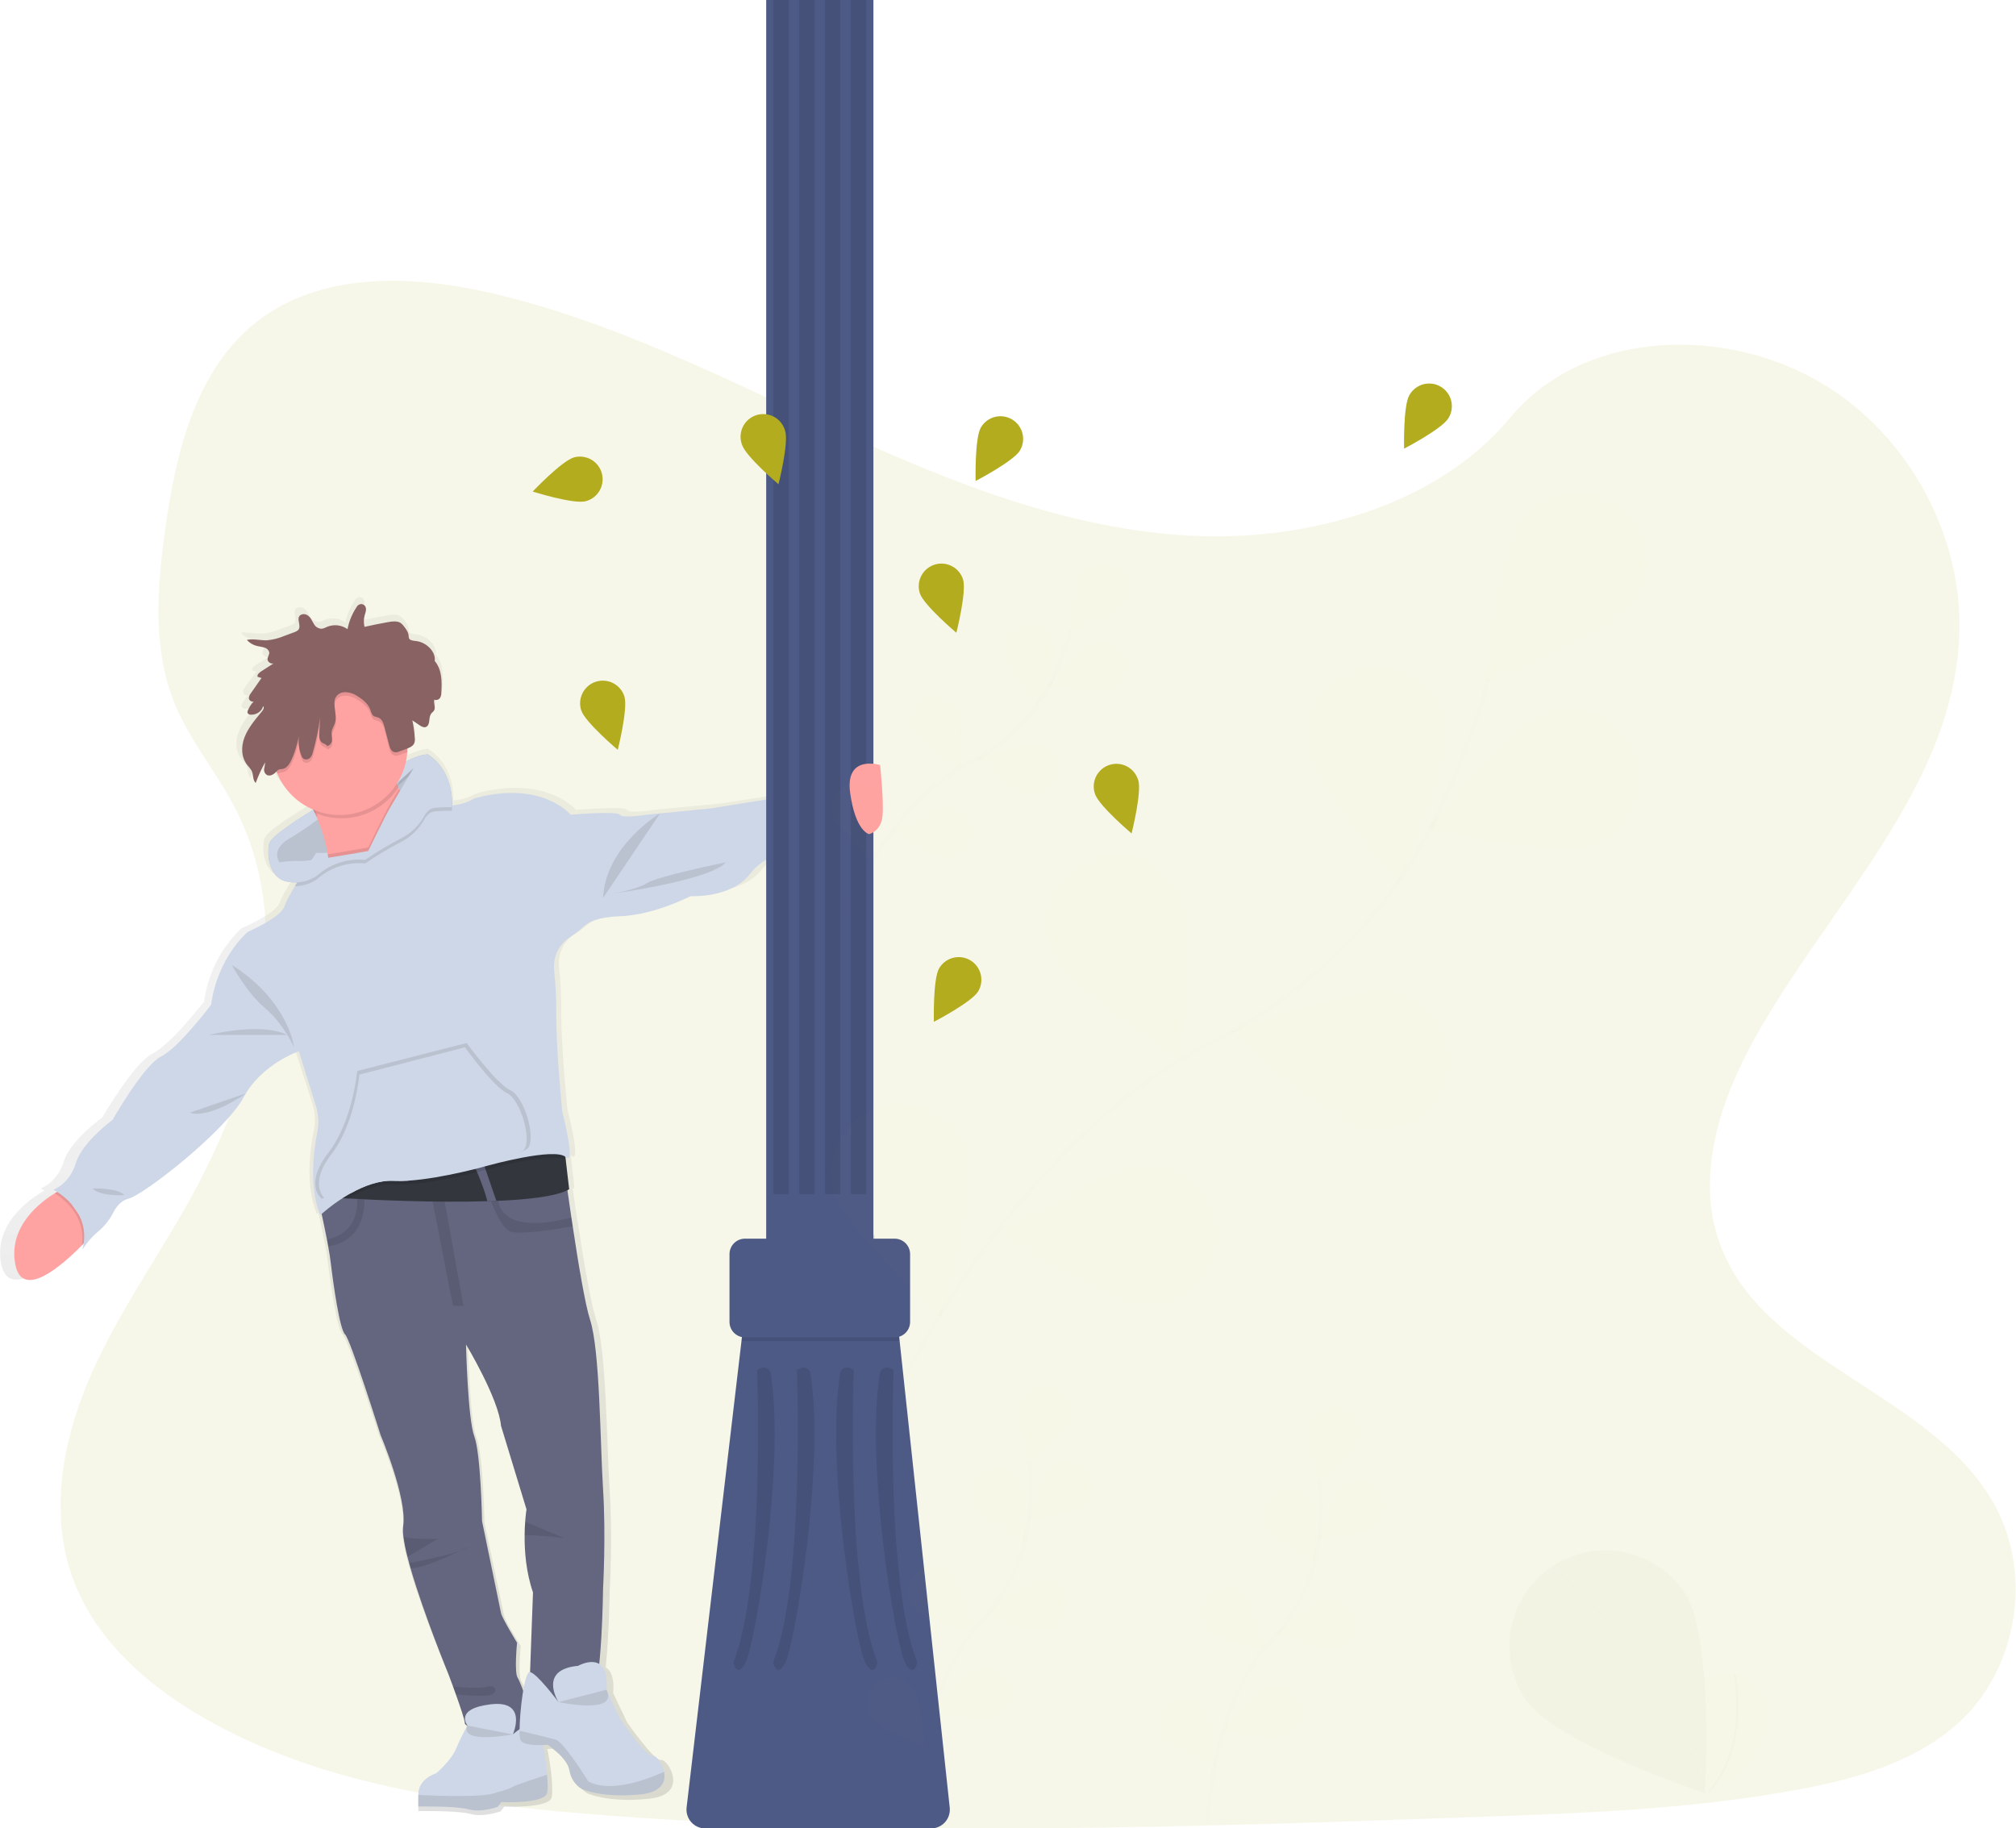 <svg width="1041" height="944" viewBox="0 0 1041 944" fill="none" xmlns="http://www.w3.org/2000/svg">
<g clip-path="url(#clip0)">
<path opacity="0.1" d="M617.83 276.77C553.11 274.11 491.47 249.4 432.61 222.36C373.75 195.32 315.41 165.36 252.27 151.03C211.64 141.82 165.18 140.52 132.41 166.28C100.91 191.08 90.73 233.88 85.26 273.6C81.14 303.48 78.72 334.93 90 362.9C97.83 382.32 111.74 398.65 121.36 417.25C154.83 481.98 131.17 561.79 94.91 625C77.91 654.64 58.16 682.93 45.03 714.49C31.9 746.05 25.83 782.21 37.32 814.4C48.7 846.31 75.83 870.28 105.22 887.14C164.91 921.38 235.22 931.14 303.83 936.73C455.65 949.01 608.29 943.73 760.52 938.37C816.85 936.37 873.44 934.37 928.86 924.09C959.64 918.37 991.41 909.29 1013.75 887.36C1042.12 859.53 1049.15 812.36 1030.14 777.5C998.26 718.96 910.14 704.42 887.83 641.59C875.57 607.01 888.16 568.49 905.99 536.42C944.22 467.62 1008.32 407.26 1011.69 328.62C1014.01 274.62 983.2 220.52 935.56 194.97C885.63 168.18 816.38 171.55 779.56 215.89C741.64 261.55 674.98 279.12 617.83 276.77Z" fill="#B3AC1E"/>
<path d="M425.89 406.54L372.61 414.89L345.31 417.49L338.03 418.19C338.03 418.19 325.03 420.25 323.76 418.19C322.49 416.13 297.44 418.19 297.44 418.19C297.44 418.19 282.22 400.05 246.06 409.63C242.409 411.792 238.296 413.054 234.06 413.31C234.055 413.237 234.055 413.163 234.06 413.09C234.19 408.92 233.67 394.54 220.98 386.67C217.371 387.043 213.869 388.116 210.67 389.83L210.38 389.99L209.52 390.49L209.41 390.61C209.784 388.964 210.038 387.293 210.17 385.61C210.17 384.98 210.17 384.35 210.24 383.72C211.696 383.316 212.969 382.427 213.85 381.2C214.212 380.472 214.367 379.66 214.3 378.85C214.3 378.56 214.3 378.26 214.3 377.97C214.295 377.907 214.295 377.843 214.3 377.78C214.3 377.78 214.3 377.78 214.3 377.84C214.09 374.878 213.656 371.936 213 369.04L216.92 371.64C217.86 372.26 219.04 372.92 220.16 372.57C220.52 372.442 220.845 372.231 221.109 371.955C221.372 371.679 221.568 371.345 221.68 370.98C222.38 369.08 221.87 366.81 223.35 365.24C223.7 364.87 224.14 364.57 224.44 364.18C224.848 363.646 225.044 362.98 224.99 362.31C224.994 361.921 224.964 361.533 224.9 361.15V361.23C224.641 360.251 224.6 359.227 224.78 358.23C225.303 358.434 225.877 358.463 226.418 358.314C226.959 358.164 227.436 357.844 227.78 357.4C228.318 356.557 228.583 355.569 228.54 354.57C228.63 352.88 228.7 351.15 228.66 349.43C228.665 349.397 228.665 349.363 228.66 349.33V349.33C228.56 345.26 227.79 341.25 224.99 338C225.72 333.34 220.65 328.26 214.99 327.62C213.6 327.47 211.89 327.39 211.27 326.34C211.06 325.841 210.968 325.3 211 324.76C210.86 322.99 209.64 321.42 208.47 319.93C207.994 319.279 207.421 318.706 206.77 318.23C204.91 317.03 202.27 317.35 199.97 317.76C195.757 318.5 191.57 319.327 187.41 320.24C186.911 318.227 186.942 316.118 187.5 314.12C187.887 313.12 188.123 312.069 188.2 311C188.219 310.663 188.182 310.325 188.09 310V310.13C188.032 309.963 187.965 309.8 187.89 309.64C187.691 309.274 187.404 308.964 187.054 308.737C186.705 308.51 186.305 308.374 185.89 308.34C185.347 308.322 184.811 308.462 184.346 308.742C183.881 309.023 183.507 309.432 183.27 309.92C180.89 313.385 179.24 317.298 178.42 321.42C176.833 320.313 174.995 319.62 173.072 319.403C171.15 319.187 169.203 319.454 167.41 320.18C166.507 320.667 165.531 321.004 164.52 321.18C163.679 321.182 162.852 320.965 162.12 320.549C161.389 320.134 160.779 319.534 160.35 318.81C159.2 317.1 158.69 315.06 156.47 313.93C155.975 313.676 155.426 313.544 154.87 313.544C154.314 313.544 153.765 313.676 153.27 313.93C153.011 314.066 152.781 314.253 152.596 314.48C152.41 314.707 152.272 314.969 152.19 315.25C152.195 315.2 152.195 315.15 152.19 315.1C152.175 315.246 152.175 315.394 152.19 315.54C152.19 315.6 152.19 315.66 152.19 315.72C152.19 315.78 152.19 315.87 152.19 315.94C152.11 317.87 153.46 320.37 151.93 321.89C151.316 322.403 150.6 322.781 149.83 323L144.39 324.95C141.485 326.156 138.413 326.912 135.28 327.19C132.43 327.29 129.55 326.66 126.74 326.73C126.608 326.663 126.481 326.586 126.36 326.5C125.733 326.533 125.108 326.607 124.49 326.72C124.551 326.798 124.618 326.872 124.69 326.94H124.49C125.923 328.532 127.812 329.643 129.9 330.12C131.19 330.44 132.55 330.54 133.8 330.94C135.05 331.34 136.24 332.14 136.46 333.24C136.483 334.161 136.262 335.072 135.82 335.88L135.77 335.8C135.639 336.155 135.575 336.531 135.58 336.91C135.556 337.089 135.556 337.271 135.58 337.45C135.799 338.079 136.239 338.608 136.819 338.937C137.398 339.266 138.077 339.374 138.73 339.24L132.3 343.29C131.821 343.577 131.372 343.912 130.96 344.29L130.78 344.24C130.597 344.419 130.453 344.634 130.357 344.872C130.26 345.109 130.214 345.364 130.22 345.62C130.199 345.816 130.223 346.014 130.29 346.2L132.36 346.79L126.71 354.61C126.366 355.064 126.064 355.55 125.81 356.06L125.75 355.96C125.622 356.278 125.554 356.617 125.55 356.96C125.53 357.129 125.53 357.301 125.55 357.47C125.598 357.751 125.706 358.019 125.866 358.255C126.026 358.491 126.235 358.69 126.479 358.838C126.722 358.987 126.994 359.082 127.278 359.117C127.561 359.152 127.848 359.125 128.12 359.04C126.882 360.282 125.885 361.744 125.18 363.35L125.09 363.29L125 363.5C124.859 363.814 124.787 364.155 124.79 364.5C124.748 364.763 124.801 365.033 124.94 365.26C125.194 365.527 125.508 365.729 125.856 365.849C126.204 365.969 126.576 366.003 126.94 365.95C129.94 365.95 132.73 363.9 133.2 361.45C134.12 362.45 133.13 363.64 132.26 364.67C128.72 368.81 125.12 373.02 123.26 377.85C122.606 379.507 122.208 381.254 122.08 383.03C122.08 383.03 122.08 382.95 122.08 382.91C122.08 383.04 122.08 383.17 122.08 383.3C121.829 386.616 122.876 389.901 125 392.46C125.786 393.257 126.49 394.131 127.1 395.07C128.22 397.15 127.58 399.82 129.32 401.58C130.724 397.838 132.423 394.213 134.4 390.74C134.369 391.68 134.228 392.613 133.98 393.52V393.44C133.98 393.68 133.9 393.91 133.88 394.14C133.87 394.31 133.87 394.48 133.88 394.65C133.834 395.253 133.98 395.855 134.298 396.369C134.616 396.883 135.09 397.283 135.65 397.51C137.42 398.14 139.25 396.86 140.45 395.58C140.62 396.02 140.79 396.45 140.98 396.88C144.702 405.16 151.429 411.718 159.8 415.23L159.96 415.56C153.21 419.56 137.52 429.29 136.5 433.02C135.19 437.78 135.66 450.3 145.06 452.84C147.094 453.395 149.205 453.617 151.31 453.5C150.91 454.13 150.52 454.77 150.14 455.39C147.54 459.61 145.36 463.52 144.7 465.62C142.8 471.75 125.04 479.17 125.04 479.17C125.04 479.17 108.86 492.17 105.38 517.17C105.38 517.17 88.25 539.43 78.74 544.07C69.23 548.71 52.74 577.15 52.74 577.15C52.74 577.15 36.41 588.61 32.94 599.78C29.47 610.95 20.94 613.7 20.94 613.7C20.94 613.7 21.72 614.08 22.94 614.84C22.55 615.05 22.14 615.29 21.68 615.57C13.92 620.19 -3.21 632.84 0.58 652.57C4.26 671.57 25.74 653.08 36.18 642.74L37.12 641.8C36.96 642.865 36.74 643.92 36.46 644.96C38.718 641.435 41.52 638.29 44.76 635.64C48.247 632.823 51.111 629.312 53.17 625.33C54.75 622.33 57.28 619.33 61.17 618.33C69.73 616.17 113.17 582.78 122.7 565.46C132.23 548.14 152.19 541.46 152.19 541.46L161.35 570.11C162.747 574.491 162.992 579.157 162.06 583.66C160.06 593.42 157.55 612.28 163.61 626.95C163.61 626.95 163.89 626.69 164.4 626.26C165.23 629.98 166.29 634.87 167.25 639.68C167.48 640.86 167.7 642.04 167.91 643.2C168.52 646.47 169.03 649.54 169.32 651.99C170.59 662.51 174.08 686.63 176.93 689.1C179.78 691.57 195.93 741.66 195.93 741.66C195.93 741.66 210.2 774.44 207.99 788.97C207.789 790.75 207.819 792.548 208.08 794.32C208.572 797.934 209.3 801.511 210.26 805.03C210.54 806.09 210.82 807.17 211.14 808.27C211.4 809.22 211.68 810.19 211.96 811.16C218.87 834.61 232.09 865.96 232.09 865.96C232.09 865.96 233.19 868.81 234.62 872.62C235.09 873.9 235.62 875.29 236.13 876.72C238.48 883.12 240.96 890.3 240.96 891.93C240.96 892.3 241.46 892.71 242.33 893.13C240.065 896.895 238.061 900.811 236.33 904.85C233.55 911.41 225.55 917.91 225.55 917.91C225.55 917.91 216.03 920.61 216.03 928.91V935.25C216.03 935.25 236.25 934.86 242.91 936.72C249.57 938.58 258.45 935.4 258.45 935.4L260.35 932.94C260.35 932.94 283.42 933.94 284.85 928.21C285.27 926.53 285.25 922.95 284.91 918.68C284.474 913.473 283.706 908.299 282.61 903.19C284.13 903.13 285.17 903.03 285.17 903.03C285.17 903.03 295.72 909.83 296.82 916.56C297.157 918.538 297.92 920.419 299.057 922.074C300.193 923.728 301.675 925.115 303.4 926.14C303.4 926.14 314.35 931.14 335.35 928.85C346.35 927.68 348.42 922.08 347.41 917.1C346.49 912.54 342.97 908.5 341.3 908.83C337.82 909.53 323.78 889.35 323.78 889.35L316.65 874.35C317.29 866.35 315.41 862.56 312.77 860.95C314.58 844.08 314.82 821.47 314.82 821.47C314.82 821.47 316.41 794.26 314.82 769.83C313.23 745.4 313.23 697.48 307.82 681.4C305.32 673.92 301.7 652.97 298.56 632.71C298.32 631.19 298.08 629.71 297.86 628.18C297.1 623.25 296.39 618.43 295.73 613.91C296.04 613.76 296.36 613.61 296.64 613.45L294.94 598.61L294.7 596.56C294.76 596.62 294.84 596.66 294.9 596.71C300.61 601.96 293 572.9 293 572.9C293 572.9 289.57 539.48 289.8 520.26C289.822 513.422 289.458 506.587 288.71 499.79C288.13 494.07 289.48 486.64 298.12 481.41C300.39 479.977 302.519 478.333 304.48 476.5C306.89 474.31 312.15 471.5 323.48 471.17C342.48 470.56 361.48 460.66 361.48 460.66C361.48 460.66 383.37 461.9 393.48 448.91C403.59 435.92 429 432.84 429 432.84L425.89 406.54ZM34.09 625.93L31.28 621.99C32.324 623.223 33.264 624.541 34.09 625.93V625.93ZM273.26 786.78C273.1 788.78 272.98 791.13 272.96 793.78C272.88 802.06 273.7 813.1 277.43 823.65L275.84 865.2H275.71C274.37 865.06 273.12 869.3 272.15 874.89C271.357 872.583 270.373 870.345 269.21 868.2C267.31 865.42 268.9 849.97 268.9 849.97C268.9 849.97 260.96 837.29 260.34 834.5C259.72 831.71 250.18 786.57 250.18 786.57C250.18 786.57 249.55 751.33 246.06 742.37C242.57 733.41 241.62 694.44 241.62 694.44C241.62 694.44 259.06 722.57 260.34 736.8L273.97 780.4C273.97 780.4 273.55 782.78 273.26 786.78Z" fill="url(#paint0_linear)"/>
<path d="M311.41 820.18C311.41 820.18 310.89 869.65 305.68 876.38C300.47 883.11 273.22 876.69 273.22 876.69L275.22 822.32C271.61 811.88 270.81 800.94 270.9 792.74C270.9 790.12 271.03 787.74 271.18 785.81C271.47 781.81 271.87 779.45 271.87 779.45L258.7 736.27C257.47 722.17 240.63 694.27 240.63 694.27C240.63 694.27 241.55 732.86 244.92 741.74C248.29 750.62 248.92 785.53 248.92 785.53C248.92 785.53 258.11 830.25 258.72 833.01C259.33 835.77 266.99 848.32 266.99 848.32C266.99 848.32 265.46 863.63 267.3 866.39C269.14 869.15 276.79 890.59 274.95 894.57C273.11 898.55 240.04 893.03 240.04 889.97C240.04 888.36 237.64 881.24 235.37 874.9L233.91 870.84C232.53 867.07 231.46 864.25 231.46 864.25C231.46 864.25 218.7 833.19 212.03 809.96C211.75 808.96 211.49 808.04 211.23 807.11C210.93 806.01 210.65 804.94 210.39 803.89C209.465 800.404 208.76 796.864 208.28 793.29C208.029 791.534 207.999 789.753 208.19 787.99C210.33 773.59 196.55 741.13 196.55 741.13C196.55 741.13 180.93 691.51 178.17 689.06C175.41 686.61 172.04 662.73 170.82 652.31C170.54 649.87 170.05 646.83 169.46 643.6C169.26 642.45 169.04 641.28 168.82 640.1C166.95 630.45 164.65 620.46 164.65 620.46L199 597.79L289.35 587.99C289.35 587.99 291.87 607.35 295.04 628.69C295.26 630.17 295.49 631.69 295.72 633.18C298.72 653.24 302.25 674 304.66 681.4C309.86 697.33 309.86 744.8 311.4 768.99C312.94 793.18 311.41 820.18 311.41 820.18Z" fill="#63667E"/>
<path opacity="0.1" d="M222.54 616.28L233.91 674.33H239.31L228.51 614.26L222.54 616.28Z" fill="black"/>
<path opacity="0.1" d="M169.5 643.61C169.3 642.46 169.08 641.29 168.86 640.11C174.15 639.03 186.12 634.62 184.26 616.94H187.93C187.93 616.94 191.41 640.23 169.5 643.61Z" fill="black"/>
<path opacity="0.1" d="M295.76 633.22C288.9 634.48 267.46 638.17 262.97 635.73C257.62 632.82 252.33 617.05 252.33 617.05L257.23 616.28C257.23 616.28 252.91 639.41 295.08 628.73C295.3 630.21 295.53 631.71 295.76 633.22Z" fill="black"/>
<path d="M293.91 614.14C287.73 617.73 273.22 619.46 256.33 620.14C254.79 620.2 253.24 620.26 251.66 620.3C224.28 621.16 192.31 619.61 179.57 618.88C175.98 618.68 173.92 618.54 173.92 618.54L185.1 610.81L203.48 604.07L242.14 596.49L291.68 595.11L292.18 599.36L293.91 614.14Z" fill="#33363D"/>
<path d="M256.33 620.18C254.79 620.24 253.24 620.3 251.66 620.34C249.72 612.12 243.6 598.98 243.6 598.98L248.8 598.29L256.33 620.18Z" fill="#63667E"/>
<path d="M47.74 637.23C47.74 637.23 45.58 639.73 42.26 643.11C32.18 653.36 11.43 671.67 7.89 652.85C4.22 633.34 20.77 620.85 28.26 616.23C30.38 614.92 31.77 614.23 31.77 614.23L47.74 637.23Z" fill="#FFA2A2"/>
<path d="M233.34 416.83C233.34 416.83 221.63 409.48 219.45 410.17C217.27 410.86 219.45 420.72 219.45 420.72C216.626 426.108 212.161 430.458 206.7 433.14C200.441 436.413 194.38 440.052 188.55 444.04C184.037 443.6 179.481 444.108 175.176 445.532C170.871 446.956 166.911 449.265 163.55 452.31C161.201 453.89 158.542 454.953 155.752 455.428C152.961 455.904 150.1 455.782 147.36 455.07C138.28 452.55 137.83 440.15 139.09 435.44C140.09 431.74 155.23 422.14 161.75 418.14C163.55 417.04 164.69 416.37 164.69 416.37C164.69 416.37 194.11 415.37 200.75 402.82C202.793 398.941 205.839 395.681 209.57 393.38V393.38L209.74 393.29L210.58 392.79L210.85 392.64C213.941 390.937 217.341 389.869 220.85 389.5C235.22 398.68 233.34 416.83 233.34 416.83Z" fill="#CED7E7"/>
<path opacity="0.1" d="M233.34 416.83C233.34 416.83 221.63 409.48 219.45 410.17C217.27 410.86 219.45 420.72 219.45 420.72C216.626 426.108 212.161 430.458 206.7 433.14C200.441 436.413 194.38 440.052 188.55 444.04C184.037 443.6 179.481 444.108 175.176 445.532C170.871 446.956 166.911 449.265 163.55 452.31C161.201 453.89 158.542 454.953 155.752 455.428C152.961 455.904 150.1 455.782 147.36 455.07C138.28 452.55 137.83 440.15 139.09 435.44C140.09 431.74 155.23 422.14 161.75 418.14C163.55 417.04 164.69 416.37 164.69 416.37C164.69 416.37 194.11 415.37 200.75 402.82C202.793 398.941 205.839 395.681 209.57 393.38V393.38L209.74 393.29L210.58 392.79L210.85 392.64C213.941 390.937 217.341 389.869 220.85 389.5C235.22 398.68 233.34 416.83 233.34 416.83Z" fill="black"/>
<path opacity="0.1" d="M292.18 599.4C286.67 594.19 252.37 603.68 252.37 603.68C252.37 603.68 228.75 610.46 210.73 611.56C208.277 611.723 205.816 611.753 203.36 611.65C195.79 611.26 187.9 614.32 181.28 617.99L179.61 618.99C176.02 618.79 173.96 618.65 173.96 618.65L185.14 610.92L203.52 604.18L242.18 596.6L291.72 595.22L292.18 599.4Z" fill="black"/>
<path opacity="0.1" d="M42.26 643.11C44.55 627.85 32.71 618.98 28.26 616.23C30.38 614.92 31.77 614.23 31.77 614.23L47.77 637.23C47.77 637.23 45.58 639.73 42.26 643.11Z" fill="black"/>
<path d="M421.7 435.21C421.7 435.21 397.19 438.21 387.4 451.13C377.61 464.05 356.46 462.77 356.46 462.77C356.46 462.77 338.08 472.57 319.71 473.18C308.8 473.54 303.71 476.28 301.39 478.45C299.503 480.265 297.447 481.896 295.25 483.32C286.91 488.5 285.6 495.85 286.17 501.52C286.885 508.256 287.235 515.026 287.22 521.8C287 540.8 290.31 573.94 290.31 573.94C290.31 573.94 297.66 602.73 292.14 597.53C286.62 592.33 252.33 601.81 252.33 601.81C252.33 601.81 228.71 608.59 210.69 609.7C208.237 609.86 205.776 609.887 203.32 609.78C195.75 609.39 187.86 612.45 181.24 616.13C175.544 619.343 170.215 623.169 165.35 627.54C159.49 613.01 161.93 594.32 163.85 584.66C164.747 580.2 164.513 575.586 163.17 571.24L154.32 542.86C154.32 542.86 135.03 549.44 125.84 566.59C116.65 583.74 74.69 616.82 66.41 618.97C62.62 619.97 60.18 622.92 58.65 625.86C56.683 629.791 53.921 633.271 50.54 636.08C47.406 638.718 44.706 641.833 42.54 645.31C48.06 624.48 27.54 614.37 27.54 614.37C27.54 614.37 35.8 611.61 39.17 600.61C42.54 589.61 58.17 578.26 58.17 578.26C58.17 578.26 74.1 550.08 83.29 545.48C92.48 540.88 109.02 518.84 109.02 518.84C112.38 494.03 128.02 481.17 128.02 481.17C128.02 481.17 145.18 473.82 147.02 467.75C147.66 465.67 149.76 461.8 152.27 457.62C154.61 453.68 157.27 449.49 159.42 446.22C161.57 442.95 163.26 440.43 163.26 440.43L190.76 440.17L195.76 440.12L210.41 412.54C210.41 412.54 215.62 407.34 224.65 413.46C227.246 415.194 230.333 416.042 233.45 415.88C237.543 415.615 241.512 414.367 245.02 412.24C279.94 402.74 294.64 420.72 294.64 420.72C294.64 420.72 318.83 418.67 320.05 420.72C321.27 422.77 333.83 420.72 333.83 420.72L367.22 417.44L418.68 409.18L421.7 435.21Z" fill="#CED7E7"/>
<path d="M220.78 426.02L205.16 451.74C205.16 451.74 162.59 482.68 168.72 458.48C169.713 454.41 170.067 450.209 169.77 446.03C169.68 444.4 169.49 442.77 169.25 441.16C168.14 434.487 166.177 427.983 163.41 421.81C163.1 421.07 162.78 420.36 162.41 419.66C161.93 418.66 161.46 417.66 160.99 416.72C159.018 412.728 156.776 408.876 154.28 405.19C154.28 405.19 200.53 367.52 202.06 391.1C202.395 396.427 203.611 401.661 205.66 406.59L206.02 407.42C208.594 413.233 212.295 418.477 216.91 422.85C218.117 424.004 219.41 425.064 220.78 426.02V426.02Z" fill="#FFA2A2"/>
<path d="M158.92 449.91L166.12 471.34L195.41 476.09L212.21 457.61C212.21 457.61 221.86 443.83 222.47 443.52C223.08 443.21 224.61 430.05 224.61 430.05L226.41 422.61L215.08 418.8L199.15 436.1L192.64 440.1L185.41 441.86L161.41 448.86L158.92 449.91Z" fill="#CED7E7"/>
<path opacity="0.1" d="M233.34 418.67C233.34 418.67 225.34 418.59 223.21 419.28C221.08 419.97 219.45 422.55 219.45 422.55C216.628 427.942 212.163 432.296 206.7 434.98C200.441 438.253 194.38 441.892 188.55 445.88C184.037 445.437 179.481 445.944 175.175 447.369C170.869 448.793 166.909 451.103 163.55 454.15C160.199 456.399 156.256 457.603 152.22 457.61C154.56 453.67 157.22 449.48 159.37 446.21C169.25 445.13 190.16 441.3 190.16 441.3L190.71 440.16C192.65 436.16 199.22 422.65 201.64 418.57C204.46 413.81 213.3 398.94 213.58 398.47L204.9 406.41L209.54 395.23L209.71 395.14L210.55 394.64L210.82 394.49C213.911 392.787 217.311 391.719 220.82 391.35C231.77 398.35 233.33 410.45 233.45 415.9C233.466 416.825 233.429 417.749 233.34 418.67Z" fill="black"/>
<path opacity="0.1" d="M161.72 416.31L163.99 421.31C163.99 421.31 163.8 421.47 163.4 421.77C163.09 421.03 162.77 420.32 162.4 419.62C161.92 418.62 161.45 417.62 160.98 416.68C161.22 416.54 161.44 416.39 161.66 416.27L161.72 416.31Z" fill="black"/>
<path opacity="0.1" d="M216.95 422.85C214.195 426.385 210.695 429.27 206.7 431.3C200.439 434.574 194.378 438.217 188.55 442.21C182.048 441.567 175.504 442.898 169.77 446.03C169.68 444.4 169.49 442.77 169.25 441.16C179.09 439.64 190.16 437.61 190.16 437.61C190.16 437.61 198.78 419.7 201.64 414.88C202.64 413.26 204.28 410.43 206.06 407.42C208.634 413.233 212.335 418.477 216.95 422.85Z" fill="black"/>
<path d="M233.34 416.83C233.34 416.83 225.34 416.75 223.2 417.44C221.06 418.13 219.45 420.72 219.45 420.72C216.626 426.108 212.161 430.458 206.7 433.14C200.441 436.413 194.38 440.052 188.55 444.04C184.037 443.6 179.481 444.108 175.176 445.532C170.871 446.956 166.911 449.265 163.55 452.31C161.201 453.89 158.542 454.953 155.752 455.428C152.961 455.904 150.1 455.782 147.36 455.07C138.28 452.55 137.83 440.15 139.09 435.44C140.09 431.74 155.23 422.14 161.75 418.14L164.02 423.19C159.291 426.815 154.338 430.138 149.19 433.14C139.42 438.99 144.36 445.31 144.36 445.31C147.875 444.701 151.445 444.466 155.01 444.61C160.07 444.95 190.16 439.44 190.16 439.44C190.16 439.44 198.78 421.52 201.64 416.71C204.5 411.9 213.3 397.08 213.58 396.61L204.9 404.61L209.54 393.43L209.71 393.34L210.55 392.84L210.82 392.69C213.911 390.987 217.311 389.919 220.82 389.55C235.22 398.68 233.34 416.83 233.34 416.83Z" fill="#CED7E7"/>
<path opacity="0.1" d="M205.7 406.61C201.201 413.562 194.379 418.691 186.45 421.081C178.522 423.471 170.002 422.968 162.41 419.66C160.099 414.623 157.38 409.783 154.28 405.19C154.28 405.19 200.53 367.52 202.06 391.1C202.405 396.436 203.636 401.677 205.7 406.61Z" fill="black"/>
<path d="M210.41 385.8C210.41 386.673 210.38 387.533 210.32 388.38C209.663 397.527 205.441 406.051 198.564 412.118C191.687 418.184 182.703 421.31 173.545 420.821C164.387 420.332 155.787 416.269 149.595 409.504C143.402 402.74 140.112 393.816 140.431 384.65C140.751 375.485 144.655 366.812 151.304 360.495C157.953 354.179 166.815 350.725 175.985 350.875C185.155 351.026 193.899 354.77 200.337 361.301C206.774 367.832 210.392 376.629 210.41 385.8V385.8Z" fill="#FFA2A2"/>
<path opacity="0.1" d="M119.72 498.3C119.72 498.3 127.41 512.69 136.87 520.61C146.33 528.53 151.87 540.83 151.87 540.83C151.87 540.83 149.12 516.98 119.72 498.3Z" fill="black"/>
<path opacity="0.1" d="M107.77 534.44C107.77 534.44 134.77 527.7 148.36 534.44H107.77Z" fill="black"/>
<path opacity="0.1" d="M97.97 574.61L127.02 564.61C127.02 564.61 108.41 577.93 97.97 574.61Z" fill="black"/>
<path opacity="0.1" d="M47.74 613.76C47.74 613.76 60.3 613.15 64.28 617.13C64.28 617.13 52.03 618.05 47.74 613.76Z" fill="black"/>
<path opacity="0.1" d="M340.82 420.02C340.82 420.02 312.66 436.74 311.41 463.69L340.82 420.02Z" fill="black"/>
<path opacity="0.1" d="M374.84 445.31C374.84 445.31 339.92 452.36 334.1 456.03C328.28 459.7 315.73 461.54 315.73 461.54C315.73 461.54 366.26 454.81 374.84 445.31Z" fill="black"/>
<path opacity="0.1" d="M272.41 593.12C269.87 595.76 238.52 603.2 210.5 609.42C207.957 609.588 205.406 609.618 202.86 609.51C195.01 609.11 186.86 612.26 179.96 616.04C171.5 617.84 166.03 618.97 166.03 618.97C166.03 618.97 156.82 611.71 169.52 595.32C182.22 578.93 184.45 553.07 184.45 553.07L240.99 538.61C240.99 538.61 256.24 559.61 263.54 562.98C270.84 566.35 277.11 588.26 272.41 593.12Z" fill="black"/>
<path d="M270.41 593.85C267.95 596.43 237.72 603.65 210.7 609.7C208.247 609.86 205.787 609.887 203.33 609.78C195.76 609.39 187.87 612.45 181.25 616.13C173.09 617.87 167.81 618.97 167.81 618.97C167.81 618.97 158.93 611.92 171.18 595.97C183.43 580.02 185.57 554.92 185.57 554.92L240.09 540.84C240.09 540.84 254.79 561.24 261.83 564.52C268.87 567.8 274.91 589.14 270.41 593.85Z" fill="#CED7E7"/>
<path opacity="0.1" d="M226.15 794.61L210.41 803.93C209.485 800.444 208.78 796.904 208.3 793.33C210.59 795.24 226.15 794.61 226.15 794.61Z" fill="black"/>
<path opacity="0.1" d="M211.27 807.15C216.83 806.09 230.03 803.45 237.27 800.97C230.71 804.17 218.84 809.52 212.1 809.97C211.79 809.04 211.53 808.08 211.27 807.15Z" fill="black"/>
<path opacity="0.1" d="M241.91 798.61C241.33 799.32 239.63 800.12 237.28 800.93C240.09 799.61 241.91 798.61 241.91 798.61Z" fill="black"/>
<path opacity="0.1" d="M251.41 875.61C246.95 875.98 239.7 875.38 235.41 874.94L233.95 870.88C238.54 871.37 247.65 872.14 251.41 871.02C256.54 869.5 258.08 875.08 251.41 875.61Z" fill="black"/>
<path opacity="0.1" d="M291.26 794.22C290.52 794.12 278.62 792.78 270.96 792.74C270.96 790.12 271.09 787.74 271.24 785.81C276.52 788.04 290.47 793.95 291.26 794.22Z" fill="black"/>
<path d="M282.5 925.92C281.12 931.61 258.84 930.61 258.84 930.61L257 933.05C257 933.05 248.43 936.19 242 934.35C235.57 932.51 216 932.9 216 932.9V926.61C216 918.42 225.19 915.74 225.19 915.74C225.19 915.74 232.92 909.31 235.6 902.8C237.271 898.77 239.212 894.858 241.41 891.09C241.41 891.09 234.22 882.36 253.51 880.09C272.51 877.89 265.06 895.14 264.85 895.62C265.16 895.34 272.29 888.93 276.25 890.95C279.11 892.42 281.7 906.34 282.51 916.42C282.88 920.7 282.9 924.25 282.5 925.92Z" fill="#CED7E7"/>
<path opacity="0.1" d="M282.5 925.92C281.12 931.61 258.84 930.61 258.84 930.61L257 933.05C257 933.05 248.43 936.19 242 934.35C235.57 932.51 216 932.9 216 932.9V926.9C227.78 927.48 251.36 928.26 256.66 925.53C256.66 925.53 263.01 923.92 264.47 922.85C265.7 921.94 278.64 917.71 282.47 916.46C282.88 920.7 282.9 924.25 282.5 925.92Z" fill="black"/>
<path d="M331.27 926.55C310.98 928.77 300.41 923.86 300.41 923.86C298.73 922.83 297.292 921.448 296.196 919.81C295.1 918.172 294.371 916.316 294.06 914.37C292.99 907.71 282.8 900.98 282.8 900.98C282.8 900.98 270.25 902.2 268.71 898.52C268.34 896.959 268.199 895.352 268.29 893.75C268.29 883.88 270.76 863.15 273.61 863.45C276.97 863.82 287.36 877.58 288.4 878.96C287.49 877.48 278.45 862.07 298.5 860.24C298.5 860.24 314.88 850.98 313.2 872.57L320.09 887.42C320.09 887.42 333.65 907.42 337.01 906.72C338.62 906.39 342.01 910.39 342.91 914.91C343.88 919.84 341.87 925.39 331.27 926.55Z" fill="#CED7E7"/>
<path opacity="0.1" d="M210.41 385.8C210.41 386.673 210.38 387.533 210.32 388.38L209.47 388.7L206.18 389.9C205.626 390.138 205.033 390.273 204.43 390.3C203.96 390.28 203.5 390.154 203.086 389.931C202.672 389.707 202.314 389.392 202.04 389.01C201.566 388.287 201.228 387.484 201.04 386.64L198.55 377.07C198.05 375.17 197.28 372.98 195.15 372.27C194.528 372.134 193.916 371.953 193.32 371.73C191.99 371.1 191.71 369.62 191.26 368.38C190.26 365.49 187.59 363.18 184.7 361.38C182.746 360.012 180.425 359.266 178.04 359.24C176.763 359.26 175.528 359.703 174.53 360.5C172.44 362.27 172.73 364.66 172.98 367.18C173.23 369.7 173.9 372.39 173.16 374.91C172.66 376.55 171.59 378.08 171.4 379.78C171.24 381.15 171.69 382.54 171.61 383.91C171.594 384.65 171.329 385.363 170.857 385.933C170.385 386.503 169.734 386.897 169.01 387.05C168.88 386.22 167.67 385.95 166.86 385.5C165.03 384.5 164.93 382.32 165.01 380.5C165.15 377.78 165.28 375.05 165.41 372.33C164.602 378.414 163.349 384.43 161.66 390.33C161.452 391.356 160.976 392.308 160.28 393.09C159.87 393.498 159.347 393.775 158.778 393.883C158.21 393.992 157.622 393.928 157.09 393.7C156.471 393.31 156.013 392.71 155.8 392.01C154.522 388.842 154.082 385.398 154.52 382.01C153.41 386.44 152.3 390.92 150.16 395.08C149.31 396.73 148.02 398.52 145.93 398.85C145.292 398.87 144.66 398.974 144.05 399.16C143.806 399.276 143.586 399.435 143.4 399.63C141.362 394.872 140.408 389.721 140.606 384.55C140.804 379.378 142.149 374.315 144.544 369.727C146.94 365.139 150.326 361.141 154.456 358.023C158.587 354.904 163.359 352.744 168.428 351.697C173.496 350.65 178.734 350.743 183.763 351.969C188.791 353.195 193.483 355.525 197.501 358.788C201.518 362.051 204.759 366.167 206.99 370.837C209.221 375.507 210.386 380.614 210.4 385.79L210.41 385.8Z" fill="black"/>
<path d="M174.53 358.71C175.526 357.907 176.761 357.46 178.04 357.44C180.424 357.469 182.745 358.215 184.7 359.58C187.59 361.34 190.22 363.64 191.26 366.58C191.71 367.82 191.98 369.31 193.26 369.94C193.859 370.153 194.47 370.33 195.09 370.47C197.23 371.18 198 373.37 198.49 375.27L201 384.84C201.163 385.683 201.485 386.488 201.95 387.21C202.223 387.594 202.581 387.911 202.995 388.136C203.409 388.362 203.869 388.489 204.34 388.51C204.947 388.483 205.544 388.344 206.1 388.1L209.39 386.9C211.12 386.27 213 385.52 213.79 384.06C214.204 383.118 214.343 382.078 214.19 381.06C213.998 378.005 213.57 374.969 212.91 371.98L216.69 374.55C217.6 375.16 218.74 375.81 219.82 375.47C220.171 375.339 220.486 375.128 220.742 374.854C220.997 374.579 221.185 374.25 221.29 373.89C221.97 372.01 221.48 369.76 222.9 368.21C223.24 367.85 223.66 367.54 223.96 367.16C225.25 365.5 223.72 363.25 224.25 361.31C224.76 361.511 225.323 361.539 225.85 361.389C226.378 361.239 226.842 360.92 227.17 360.48C227.69 359.641 227.944 358.666 227.9 357.68C228.2 352.03 228.34 345.91 224.47 341.31C225.18 336.69 220.28 331.66 214.86 331.03C213.51 330.87 211.86 330.79 211.27 329.76C211.06 329.264 210.968 328.727 211 328.19C210.86 326.44 209.69 324.88 208.56 323.41C208.108 322.762 207.554 322.191 206.92 321.72C205.13 320.54 202.58 320.86 200.36 321.26C196.287 321.987 192.24 322.803 188.22 323.71C187.748 321.734 187.779 319.671 188.31 317.71C188.72 316.23 189.42 314.71 188.66 313.23C188.467 312.86 188.181 312.547 187.83 312.321C187.48 312.095 187.076 311.964 186.66 311.94C186.131 311.926 185.61 312.067 185.16 312.346C184.71 312.625 184.352 313.03 184.13 313.51C181.827 316.954 180.236 320.823 179.45 324.89C177.939 323.821 176.183 323.151 174.344 322.941C172.505 322.731 170.643 322.989 168.93 323.69C168.065 324.176 167.126 324.514 166.15 324.69C165.337 324.679 164.54 324.456 163.839 324.044C163.138 323.632 162.556 323.045 162.15 322.34C161.05 320.64 160.55 318.62 158.41 317.51C157.934 317.259 157.403 317.127 156.865 317.127C156.326 317.127 155.796 317.259 155.32 317.51C152.49 319.16 156.02 323.25 153.92 325.4C153.337 325.902 152.656 326.276 151.92 326.5L146.67 328.43C143.871 329.626 140.901 330.371 137.87 330.64C134.39 330.78 130.87 329.71 127.45 330.43C128.825 331.996 130.653 333.097 132.68 333.58C133.92 333.89 135.23 333.99 136.44 334.39C137.027 334.521 137.57 334.798 138.02 335.197C138.47 335.596 138.81 336.103 139.01 336.67C139.28 338.08 137.92 339.44 138.19 340.85C138.395 341.455 138.811 341.967 139.362 342.292C139.912 342.616 140.561 342.733 141.19 342.62L134.98 346.62C133.86 347.34 132.61 348.39 133.03 349.53L135.03 350.11L129.64 357.84C128.94 358.624 128.539 359.63 128.51 360.68C128.562 360.949 128.669 361.205 128.825 361.431C128.98 361.657 129.18 361.849 129.413 361.994C129.646 362.139 129.906 362.235 130.177 362.276C130.448 362.317 130.725 362.301 130.99 362.23C129.698 363.575 128.68 365.158 127.99 366.89C127.864 367.117 127.794 367.37 127.786 367.629C127.777 367.888 127.83 368.145 127.94 368.38C128.177 368.637 128.473 368.834 128.801 368.954C129.13 369.074 129.483 369.114 129.83 369.07C132.73 369.07 135.42 367.07 135.83 364.6C136.72 365.6 135.77 366.78 134.92 367.79C131.51 371.89 128.03 376.07 126.22 380.85C124.41 385.63 124.49 391.21 127.88 395.32C128.63 396.115 129.3 396.983 129.88 397.91C130.96 399.97 130.34 402.61 132.02 404.36C133.371 400.658 135.009 397.067 136.92 393.62C136.812 394.832 136.635 396.038 136.39 397.23C136.309 397.861 136.431 398.502 136.739 399.059C137.046 399.616 137.523 400.061 138.1 400.33C139.86 400.97 141.69 399.6 142.84 398.33C143.126 397.952 143.491 397.642 143.91 397.42C144.518 397.238 145.146 397.134 145.78 397.11C147.87 396.78 149.15 395 150.01 393.34C152.15 389.19 153.27 384.71 154.37 380.26C153.928 383.649 154.373 387.094 155.66 390.26C155.867 390.96 156.322 391.561 156.94 391.95C157.473 392.174 158.061 392.235 158.629 392.125C159.197 392.014 159.719 391.738 160.13 391.33C160.828 390.55 161.304 389.597 161.51 388.57C163.195 382.669 164.448 376.653 165.26 370.57L164.86 378.74C164.77 380.58 164.86 382.74 166.7 383.74C167.53 384.19 168.7 384.46 168.86 385.28C169.585 385.134 170.237 384.743 170.709 384.173C171.18 383.604 171.442 382.889 171.45 382.15C171.54 380.77 171.09 379.39 171.25 378.01C171.44 376.32 172.52 374.79 173.01 373.14C173.75 370.63 173.1 368 172.83 365.42C172.56 362.84 172.41 360.47 174.53 358.71Z" fill="#896363"/>
<path opacity="0.1" d="M331.27 926.55C310.98 928.77 300.41 923.86 300.41 923.86C298.73 922.83 297.292 921.448 296.196 919.81C295.1 918.172 294.371 916.316 294.06 914.37C292.99 907.71 282.8 900.98 282.8 900.98C282.8 900.98 270.25 902.2 268.71 898.52C268.34 896.959 268.199 895.352 268.29 893.75C272.93 894.86 283.62 897.41 286.93 898.36C291.23 899.58 303.79 919.95 303.79 919.95C315.88 926.31 335.89 918.15 342.91 914.95C343.88 919.84 341.87 925.39 331.27 926.55Z" fill="black"/>
<path opacity="0.1" d="M241.41 891.09C241.41 891.09 235.23 900.57 264.85 895.67Z" fill="black"/>
<path opacity="0.1" d="M288.41 878.96C288.41 878.96 319.65 885.75 313.21 872.57Z" fill="black"/>
<g opacity="0.1">
<path opacity="0.1" d="M138.41 339.15C138.239 339.592 138.184 340.071 138.25 340.54C138.381 341.08 138.719 341.547 139.19 341.84L141.3 340.48C140.74 340.579 140.163 340.505 139.647 340.267C139.13 340.03 138.699 339.64 138.41 339.15V339.15Z" fill="black"/>
<path opacity="0.1" d="M132.69 333.28C133.94 333.59 135.25 333.69 136.46 334.09C137.471 334.358 138.336 335.012 138.87 335.91C139.042 335.472 139.097 334.996 139.03 334.53C138.831 333.963 138.49 333.456 138.04 333.057C137.591 332.658 137.047 332.381 136.46 332.25C135.25 331.85 133.94 331.75 132.69 331.44C131.472 331.135 130.318 330.617 129.28 329.91C128.672 329.933 128.066 330.007 127.47 330.13C128.843 331.694 130.667 332.794 132.69 333.28V333.28Z" fill="black"/>
<path opacity="0.1" d="M137.07 391.48C135.156 394.927 133.514 398.517 132.16 402.22C130.49 400.47 131.1 397.83 130.02 395.77C129.444 394.84 128.774 393.972 128.02 393.18C126.316 391.089 125.331 388.505 125.21 385.81C124.933 389.127 125.939 392.423 128.02 395.02C128.774 395.812 129.444 396.68 130.02 397.61C131.1 399.67 130.49 402.3 132.16 404.06C133.431 400.598 134.952 397.232 136.71 393.99C136.929 393.171 137.05 392.328 137.07 391.48Z" fill="black"/>
<path opacity="0.1" d="M128.8 359.12C128.623 359.515 128.55 359.949 128.59 360.38C128.648 360.687 128.776 360.976 128.965 361.224C129.155 361.473 129.4 361.673 129.68 361.81C130.098 361.201 130.563 360.626 131.07 360.09C130.638 360.221 130.174 360.196 129.759 360.018C129.344 359.841 129.004 359.523 128.8 359.12Z" fill="black"/>
<path opacity="0.1" d="M187.99 319.73C188.034 318.946 188.158 318.169 188.36 317.41C188.72 316.13 189.28 314.83 188.93 313.53C188.79 314.21 188.55 314.9 188.36 315.53C187.989 316.897 187.864 318.319 187.99 319.73Z" fill="black"/>
<path opacity="0.1" d="M154.31 318.61C154.198 319.774 154.289 320.948 154.58 322.08C154.695 320.916 154.604 319.742 154.31 318.61V318.61Z" fill="black"/>
<path opacity="0.1" d="M135.94 362.46C135.49 364.89 132.79 366.88 129.94 366.93C129.309 366.98 128.683 366.787 128.19 366.39L128.1 366.59C127.975 366.817 127.905 367.069 127.894 367.328C127.884 367.587 127.934 367.844 128.04 368.08C128.28 368.335 128.578 368.53 128.908 368.648C129.239 368.767 129.592 368.805 129.94 368.76C131.12 368.74 132.275 368.412 133.29 367.81C133.88 367.08 134.48 366.36 135.07 365.65C135.383 365.29 135.67 364.909 135.93 364.51C135.951 364.441 135.968 364.371 135.98 364.3V364.35C136.191 364.078 136.302 363.742 136.295 363.398C136.288 363.054 136.162 362.723 135.94 362.46V362.46Z" fill="black"/>
<path opacity="0.1" d="M133.58 347.53C133.348 347.739 133.18 348.01 133.095 348.311C133.01 348.612 133.012 348.93 133.1 349.23L134.04 349.5L135.1 347.97L133.58 347.53Z" fill="black"/>
<path opacity="0.1" d="M224.01 365.08C223.71 365.46 223.29 365.77 222.95 366.08C221.52 367.63 222.02 369.88 221.34 371.76C221.233 372.119 221.045 372.448 220.79 372.722C220.535 372.996 220.22 373.208 219.87 373.34C218.79 373.68 217.65 373.03 216.74 372.42L212.96 369.85C213.11 370.55 213.25 371.26 213.38 371.97L216.74 374.25C217.65 374.87 218.79 375.52 219.87 375.18C220.219 375.046 220.533 374.834 220.788 374.561C221.043 374.287 221.232 373.958 221.34 373.6C222.02 371.72 221.52 369.47 222.95 367.92C223.29 367.55 223.71 367.25 224.01 366.87C224.272 366.466 224.446 366.012 224.521 365.536C224.595 365.06 224.567 364.574 224.44 364.11C224.373 364.462 224.226 364.794 224.01 365.08V365.08Z" fill="black"/>
<path opacity="0.1" d="M214.22 380.61C214.178 381.067 214.049 381.512 213.84 381.92C213.05 383.38 211.17 384.13 209.43 384.76L206.15 385.96C205.592 386.2 204.996 386.338 204.39 386.37C203.919 386.349 203.459 386.221 203.045 385.996C202.631 385.771 202.273 385.454 202 385.07C201.523 384.349 201.184 383.545 201 382.7L198.5 373.13C198 371.23 197.24 369.04 195.1 368.33C194.48 368.19 193.869 368.013 193.27 367.8C191.94 367.16 191.66 365.68 191.27 364.44C190.27 361.54 187.6 359.24 184.71 357.44C182.754 356.077 180.434 355.331 178.05 355.3C176.771 355.319 175.535 355.766 174.54 356.57C172.87 357.98 172.72 359.79 172.85 361.75C172.888 361.106 173.058 360.476 173.349 359.9C173.639 359.324 174.045 358.814 174.54 358.4C175.539 357.604 176.772 357.158 178.05 357.13C180.432 357.17 182.75 357.915 184.71 359.27C187.6 361.04 190.23 363.34 191.27 366.27C191.71 367.51 191.99 368.99 193.27 369.63C193.869 369.843 194.48 370.02 195.1 370.16C197.24 370.87 198 373.06 198.5 374.96L201 384.52C201.181 385.366 201.521 386.17 202 386.89C202.271 387.277 202.628 387.597 203.042 387.824C203.457 388.051 203.918 388.18 204.39 388.2C204.995 388.164 205.591 388.025 206.15 387.79L209.41 386.61C211.15 385.98 213.03 385.23 213.82 383.77C214.234 382.828 214.373 381.788 214.22 380.77C214.23 380.75 214.23 380.69 214.22 380.61Z" fill="black"/>
<path opacity="0.1" d="M227.95 355.61C227.994 356.596 227.74 357.571 227.22 358.41C226.892 358.85 226.428 359.169 225.901 359.319C225.373 359.469 224.811 359.441 224.3 359.24C224.157 359.899 224.157 360.581 224.3 361.24V361.1C224.811 361.301 225.373 361.329 225.901 361.179C226.428 361.029 226.892 360.71 227.22 360.27C227.739 359.431 227.993 358.455 227.95 357.47C228.04 355.84 228.11 354.17 228.07 352.52C228.05 353.53 228 354.61 227.95 355.61Z" fill="black"/>
<path opacity="0.1" d="M154.52 378.09C153.583 382.605 152.12 386.995 150.16 391.17C149.3 392.83 148.02 394.61 145.92 394.94C145.286 394.966 144.658 395.07 144.05 395.25C143.636 395.474 143.275 395.785 142.99 396.16C141.84 397.46 139.99 398.83 138.25 398.16C137.837 398 137.473 397.736 137.191 397.395C136.909 397.053 136.719 396.646 136.64 396.21C136.64 396.45 136.56 396.68 136.54 396.91C136.45 397.541 136.569 398.184 136.877 398.742C137.186 399.299 137.668 399.741 138.25 400C140.01 400.65 141.84 399.27 142.99 398C143.278 397.63 143.639 397.324 144.05 397.1C144.656 396.91 145.285 396.806 145.92 396.79C148.02 396.46 149.3 394.68 150.16 393.02C152.033 389.06 153.439 384.895 154.35 380.61C154.351 379.767 154.408 378.925 154.52 378.09Z" fill="black"/>
<path opacity="0.1" d="M165.41 368.43C164.598 374.513 163.345 380.529 161.66 386.43C161.455 387.459 160.975 388.413 160.27 389.19C159.86 389.599 159.338 389.876 158.77 389.987C158.202 390.097 157.613 390.036 157.08 389.81C156.469 389.416 156.019 388.817 155.81 388.12C154.983 386.043 154.51 383.843 154.41 381.61C154.28 384.464 154.768 387.312 155.84 389.96C156.048 390.66 156.498 391.262 157.11 391.66C157.644 391.883 158.231 391.943 158.799 391.833C159.367 391.722 159.889 391.447 160.3 391.04C161.003 390.261 161.483 389.308 161.69 388.28C163.291 382.667 164.501 376.95 165.31 371.17L165.41 368.43Z" fill="black"/>
<path opacity="0.1" d="M173.15 371.03C172.66 372.68 171.59 374.2 171.4 375.9C171.335 376.448 171.335 377.002 171.4 377.55C171.64 375.93 172.65 374.46 173.12 372.87C173.438 371.708 173.543 370.499 173.43 369.3C173.396 369.885 173.302 370.464 173.15 371.03V371.03Z" fill="black"/>
<path opacity="0.1" d="M169.01 383.17C168.87 382.35 167.67 382.08 166.85 381.63C166.28 381.262 165.813 380.755 165.493 380.157C165.173 379.558 165.01 378.888 165.02 378.21V378.44C164.93 380.28 165.02 382.44 166.86 383.44C167.68 383.89 168.86 384.15 169.02 384.98C169.744 384.828 170.395 384.434 170.865 383.864C171.336 383.293 171.599 382.58 171.61 381.84C171.633 381.366 171.617 380.891 171.56 380.42C171.486 381.091 171.198 381.721 170.739 382.216C170.28 382.711 169.674 383.045 169.01 383.17Z" fill="black"/>
</g>
<path d="M480.71 944.22H364.22C362.845 944.222 361.484 943.933 360.229 943.371C358.974 942.81 357.851 941.988 356.937 940.961C356.022 939.934 355.335 938.724 354.922 937.412C354.509 936.101 354.379 934.716 354.54 933.35L382.9 692.35L383.49 687.26C383.769 684.891 384.908 682.707 386.69 681.122C388.473 679.537 390.775 678.661 393.16 678.66H454.32C456.723 678.661 459.04 679.55 460.827 681.156C462.613 682.762 463.744 684.971 464 687.36L464.51 692.19L490.41 933.44C490.556 934.8 490.414 936.176 489.993 937.478C489.572 938.78 488.881 939.978 487.966 940.995C487.051 942.012 485.932 942.825 484.682 943.38C483.432 943.936 482.078 944.222 480.71 944.22Z" fill="#4E5A86"/>
<path opacity="0.1" d="M390.94 707.48C390.94 707.48 395.22 816.81 378.69 858.48C378.69 858.48 380.41 867.36 385.06 858.48C389.71 849.6 405.64 757.1 397.98 709.02C397.98 709.01 396.41 703.8 390.94 707.48Z" fill="black"/>
<path opacity="0.1" d="M411.46 707.48C411.46 707.48 415.74 816.81 399.21 858.48C399.21 858.48 400.93 867.36 405.58 858.48C410.23 849.6 426.16 757.1 418.5 709.02C418.5 709.01 416.97 703.8 411.46 707.48Z" fill="black"/>
<path opacity="0.1" d="M461.41 707.48C461.41 707.48 457.12 816.81 473.66 858.48C473.66 858.48 471.93 867.36 467.28 858.48C462.63 849.6 446.68 757.09 454.33 709.01C454.33 709.01 455.87 703.8 461.41 707.48Z" fill="black"/>
<path opacity="0.1" d="M440.86 707.48C440.86 707.48 436.57 816.81 453.11 858.48C453.11 858.48 451.38 867.36 446.73 858.48C442.08 849.6 426.16 757.09 433.81 709.01C433.81 709.01 435.35 703.8 440.86 707.48Z" fill="black"/>
<path opacity="0.1" d="M464.51 692.22C463.887 692.385 463.245 692.47 462.6 692.47H384.05C383.665 692.471 383.28 692.441 382.9 692.38L383.49 687.29C383.769 684.921 384.908 682.737 386.69 681.152C388.473 679.567 390.775 678.691 393.16 678.69H454.32C456.722 678.691 459.04 679.58 460.826 681.186C462.613 682.792 463.743 685.001 464 687.39L464.51 692.22Z" fill="black"/>
<path opacity="0.1" d="M451.57 637.8H395.64V647.45H451.57V637.8Z" fill="black"/>
<path d="M461.95 639.64H384.69C380.272 639.64 376.69 643.222 376.69 647.64V682.63C376.69 687.048 380.272 690.63 384.69 690.63H461.95C466.368 690.63 469.95 687.048 469.95 682.63V647.64C469.95 643.222 466.368 639.64 461.95 639.64Z" fill="#4E5A86"/>
<path d="M451 0H395.64V647.45H451V0Z" fill="#4E5A86"/>
<path opacity="0.1" d="M407.32 0H399.36V616.661H407.32V0Z" fill="black"/>
<path opacity="0.1" d="M420.64 0H412.68V616.661H420.64V0Z" fill="black"/>
<path opacity="0.1" d="M433.96 0H426V616.661H433.96V0Z" fill="black"/>
<path opacity="0.1" d="M447.29 0H439.33V616.661H447.29V0Z" fill="black"/>
<path d="M454.46 395.05C454.46 395.05 436.24 389.38 439 409.44C441.76 429.5 448.8 430.73 448.8 430.73C448.8 430.73 454.92 429.35 455.69 421.39C456.46 413.43 454.46 395.05 454.46 395.05Z" fill="#FFA2A2"/>
<g opacity="0.1">
<path opacity="0.1" d="M869.89 822.37C885.22 845 880.32 926.02 880.32 926.02C880.32 926.02 803.32 900.52 787.94 877.89C784.295 872.506 781.745 866.456 780.438 860.087C779.13 853.717 779.09 847.153 780.319 840.768C782.802 827.873 790.306 816.492 801.18 809.13C812.054 801.768 825.407 799.026 838.302 801.509C851.197 803.992 862.578 811.496 869.94 822.37H869.89Z" fill="#B3AC1E"/>
<path opacity="0.1" d="M869.89 822.37C885.22 845 880.32 926.02 880.32 926.02C880.32 926.02 803.32 900.52 787.94 877.89C784.295 872.506 781.745 866.456 780.438 860.087C779.13 853.717 779.09 847.153 780.319 840.768C782.802 827.873 790.306 816.492 801.18 809.13C812.054 801.768 825.407 799.026 838.302 801.509C851.197 803.992 862.578 811.496 869.94 822.37H869.89Z" fill="black"/>
<path opacity="0.1" d="M801.46 809.21C801.46 809.21 859.2 853.79 880.62 926.08" stroke="#535461" stroke-miterlimit="10"/>
<path opacity="0.1" d="M895.16 864.67C895.16 864.67 854.16 857.67 882.16 925.58C882.16 925.58 910.65 914.73 912.87 887.71C913.313 882.453 911.812 877.215 908.651 872.991C905.49 868.767 900.889 865.849 895.72 864.79L895.16 864.67Z" fill="#B3AC1E"/>
<path opacity="0.1" d="M895.77 864.61C895.77 864.61 903.58 902.17 882.21 925.61" stroke="#535461" stroke-miterlimit="10"/>
</g>
<g opacity="0.1">
<path opacity="0.1" d="M446.46 754.61C446.46 754.61 508.04 597.61 625.77 538.22C675.19 513.3 715.83 473.82 740.42 424.22C752.047 400.679 761.493 376.124 768.64 350.86" stroke="#535461" stroke-width="2" stroke-miterlimit="10"/>
<path opacity="0.1" d="M842.61 312.99C830.45 328.66 766.83 352.06 766.83 352.06C766.83 352.06 773.73 284.62 785.89 268.96C788.74 265.129 792.326 261.905 796.438 259.477C800.55 257.049 805.105 255.466 809.836 254.82C814.567 254.174 819.38 254.479 823.992 255.716C828.604 256.953 832.923 259.097 836.696 262.024C840.469 264.951 843.62 268.601 845.965 272.761C848.31 276.921 849.802 281.507 850.352 286.25C850.903 290.993 850.502 295.799 849.172 300.385C847.843 304.972 845.612 309.247 842.61 312.96V312.99Z" fill="#B3AC1E"/>
<path opacity="0.1" d="M822.13 436.15C803.41 442.69 737.28 427.75 737.28 427.75C737.28 427.75 779.73 374.9 798.45 368.36C802.901 366.805 807.615 366.142 812.322 366.409C817.029 366.676 821.638 367.867 825.885 369.915C830.132 371.963 833.934 374.828 837.074 378.345C840.214 381.863 842.63 385.964 844.185 390.415C845.74 394.866 846.403 399.58 846.136 404.287C845.869 408.995 844.677 413.603 842.629 417.85C840.581 422.097 837.717 425.899 834.2 429.039C830.682 432.179 826.581 434.595 822.13 436.15V436.15Z" fill="#B3AC1E"/>
<path opacity="0.1" d="M704.98 582.82C685.51 579.02 635.98 532.74 635.98 532.74C635.98 532.74 699.31 508.54 718.77 512.35C723.397 513.255 727.801 515.062 731.729 517.669C735.658 520.275 739.035 523.63 741.667 527.542C744.299 531.454 746.135 535.845 747.07 540.467C748.004 545.088 748.02 549.848 747.115 554.475C746.21 559.102 744.403 563.506 741.796 567.434C739.19 571.363 735.835 574.74 731.923 577.372C728.011 580.004 723.619 581.84 718.998 582.775C714.377 583.709 709.617 583.725 704.99 582.82H704.98Z" fill="#B3AC1E"/>
<path opacity="0.1" d="M591.34 673.84C571.52 673.38 514.87 636.14 514.87 636.14C514.87 636.14 573.19 601.59 593.02 602.05C597.733 602.16 602.379 603.198 606.692 605.104C611.005 607.01 614.9 609.746 618.155 613.157C621.41 616.568 623.962 620.587 625.664 624.985C627.366 629.382 628.185 634.071 628.075 638.785C627.964 643.499 626.927 648.145 625.021 652.457C623.115 656.77 620.378 660.665 616.967 663.921C613.556 667.176 609.537 669.727 605.14 671.429C600.743 673.131 596.053 673.95 591.34 673.84V673.84Z" fill="#B3AC1E"/>
<path opacity="0.1" d="M675.41 384.61C678.17 404.24 721.73 456.18 721.73 456.18C721.73 456.18 749.28 394.24 746.52 374.6C745.059 365.288 739.996 356.924 732.422 351.312C724.848 345.701 715.372 343.292 706.038 344.606C696.704 345.92 688.261 350.851 682.531 358.335C676.801 365.819 674.243 375.257 675.41 384.61V384.61Z" fill="#B3AC1E"/>
<path opacity="0.1" d="M543.84 492.68C552.35 510.61 609.41 547.12 609.41 547.12C609.41 547.12 617.17 479.77 608.65 461.86C606.626 457.602 603.784 453.784 600.284 450.624C596.785 447.465 592.698 445.025 588.256 443.446C583.814 441.866 579.105 441.176 574.396 441.416C569.688 441.656 565.073 442.821 560.815 444.845C556.557 446.869 552.739 449.711 549.579 453.21C546.42 456.709 543.98 460.797 542.4 465.239C540.82 469.68 540.131 474.39 540.371 479.098C540.611 483.807 541.776 488.422 543.8 492.68H543.84Z" fill="#B3AC1E"/>
<path opacity="0.1" d="M430.41 615.32C435.77 634.41 485.89 680.07 485.89 680.07C485.89 680.07 504.89 615 499.55 595.91C496.872 586.862 490.739 579.231 482.479 574.669C474.22 570.106 464.496 568.978 455.411 571.529C446.326 574.079 438.61 580.103 433.931 588.298C429.253 596.493 427.988 606.2 430.41 615.32V615.32Z" fill="#B3AC1E"/>
</g>
<g opacity="0.1">
<path opacity="0.1" d="M436.27 471.83C436.27 471.83 458.52 415.1 501.05 393.66C518.948 384.775 533.481 370.326 542.47 352.48C546.672 343.977 550.087 335.106 552.67 325.98" stroke="#535461" stroke-width="2" stroke-miterlimit="10"/>
<path opacity="0.1" d="M579.41 312.31C575.01 317.97 552.03 326.42 552.03 326.42C552.03 326.42 554.52 302.06 558.92 296.42C559.908 294.93 561.194 293.661 562.695 292.69C564.197 291.72 565.882 291.069 567.647 290.78C569.411 290.49 571.216 290.568 572.949 291.008C574.682 291.447 576.305 292.24 577.718 293.335C579.131 294.431 580.303 295.806 581.16 297.375C582.017 298.944 582.542 300.673 582.7 302.454C582.859 304.235 582.649 306.029 582.083 307.725C581.516 309.421 580.607 310.982 579.41 312.31V312.31Z" fill="#B3AC1E"/>
<path opacity="0.1" d="M571.99 356.8C565.23 359.16 541.34 353.8 541.34 353.8C541.34 353.8 556.67 334.7 563.43 332.34C565.067 331.643 566.83 331.289 568.61 331.301C570.39 331.313 572.148 331.69 573.776 332.41C575.404 333.129 576.867 334.175 578.074 335.482C579.282 336.79 580.208 338.331 580.795 340.011C581.382 341.692 581.618 343.474 581.488 345.249C581.358 347.024 580.865 348.754 580.04 350.33C579.214 351.907 578.074 353.298 576.689 354.416C575.305 355.534 573.705 356.355 571.99 356.83V356.8Z" fill="#B3AC1E"/>
<path opacity="0.1" d="M529.66 409.79C522.66 408.41 504.74 391.69 504.74 391.69C504.74 391.69 527.61 382.95 534.64 384.33C536.402 384.56 538.099 385.149 539.625 386.06C541.151 386.972 542.474 388.186 543.512 389.629C544.55 391.072 545.281 392.713 545.66 394.449C546.039 396.186 546.058 397.982 545.715 399.726C545.373 401.47 544.676 403.126 543.669 404.59C542.661 406.054 541.364 407.297 539.857 408.24C538.351 409.183 536.667 409.807 534.909 410.074C533.152 410.34 531.358 410.244 529.64 409.79H529.66Z" fill="#B3AC1E"/>
<path opacity="0.1" d="M488.61 442.67C481.45 442.5 460.99 429.05 460.99 429.05C460.99 429.05 482.06 416.56 489.22 416.73C492.512 417.018 495.57 418.549 497.774 421.011C499.978 423.474 501.161 426.683 501.083 429.986C501.005 433.29 499.673 436.44 497.356 438.796C495.039 441.152 491.911 442.537 488.61 442.67V442.67Z" fill="#B3AC1E"/>
<path opacity="0.1" d="M518.97 338.16C519.97 345.25 535.71 364.02 535.71 364.02C535.71 364.02 545.71 341.64 544.71 334.55C544.58 332.775 544.087 331.045 543.261 329.468C542.436 327.891 541.295 326.501 539.91 325.383C538.524 324.265 536.924 323.443 535.209 322.969C533.493 322.494 531.698 322.377 529.936 322.625C528.173 322.873 526.48 323.48 524.961 324.409C523.443 325.337 522.131 326.568 521.108 328.025C520.084 329.481 519.371 331.132 519.012 332.876C518.653 334.619 518.656 336.418 519.02 338.16H518.97Z" fill="#B3AC1E"/>
<path opacity="0.1" d="M471.41 377.22C474.49 383.69 495.12 396.89 495.12 396.89C495.12 396.89 497.92 372.56 494.84 366.09C493.227 363.218 490.583 361.066 487.444 360.068C484.305 359.071 480.904 359.302 477.928 360.715C474.953 362.129 472.625 364.619 471.415 367.682C470.205 370.746 470.203 374.155 471.41 377.22V377.22Z" fill="#B3AC1E"/>
<path opacity="0.1" d="M430.47 421.53C432.41 428.42 450.47 444.92 450.47 444.92C450.47 444.92 457.41 421.41 455.41 414.51C455.027 412.785 454.296 411.157 453.263 409.724C452.229 408.291 450.914 407.084 449.399 406.176C447.883 405.268 446.198 404.679 444.447 404.444C442.696 404.21 440.915 404.334 439.214 404.811C437.513 405.287 435.926 406.105 434.552 407.215C433.177 408.325 432.044 409.703 431.22 411.266C430.396 412.829 429.899 414.544 429.76 416.305C429.62 418.066 429.842 419.837 430.41 421.51L430.47 421.53Z" fill="#B3AC1E"/>
</g>
<g opacity="0.1">
<path opacity="0.1" d="M623.66 942.37C623.66 942.37 624.6 881.45 656.91 846.45C670.564 831.861 679.112 813.234 681.27 793.37C682.22 783.931 682.304 774.424 681.52 764.97" stroke="#535461" stroke-width="2" stroke-miterlimit="10"/>
<path opacity="0.1" d="M701.75 742.8C699.62 749.61 681.06 765.61 681.06 765.61C681.06 765.61 674.86 741.91 676.99 735.07C678.188 732.006 680.502 729.51 683.467 728.086C686.432 726.661 689.827 726.413 692.967 727.392C696.108 728.371 698.76 730.505 700.39 733.362C702.02 736.219 702.506 739.588 701.75 742.79V742.8Z" fill="#B3AC1E"/>
<path opacity="0.1" d="M710.41 787.06C704.9 791.64 680.64 794.97 680.64 794.97C680.64 794.97 688.3 771.71 693.81 767.12C696.479 765.176 699.788 764.321 703.065 764.728C706.342 765.135 709.341 766.774 711.454 769.311C713.567 771.849 714.634 775.096 714.441 778.392C714.247 781.688 712.806 784.787 710.41 787.06V787.06Z" fill="#B3AC1E"/>
<path opacity="0.1" d="M689.41 851.52C682.34 852.7 659.72 843.32 659.72 843.32C659.72 843.32 678.08 827.11 685.14 825.93C688.423 825.602 691.709 826.535 694.33 828.54C696.951 830.544 698.712 833.471 699.255 836.726C699.798 839.981 699.083 843.321 697.255 846.068C695.426 848.815 692.622 850.764 689.41 851.52V851.52Z" fill="#B3AC1E"/>
<path opacity="0.1" d="M662.41 896.71C655.64 899.06 631.76 893.64 631.76 893.64C631.76 893.64 647.16 874.61 653.92 872.21C655.561 871.502 657.331 871.14 659.119 871.146C660.907 871.153 662.674 871.529 664.311 872.25C665.947 872.97 667.417 874.021 668.628 875.335C669.84 876.65 670.768 878.2 671.353 879.89C671.939 881.579 672.169 883.371 672.031 885.154C671.892 886.936 671.388 888.671 670.548 890.249C669.709 891.828 668.553 893.217 667.153 894.328C665.752 895.44 664.138 896.251 662.41 896.71V896.71Z" fill="#B3AC1E"/>
<path opacity="0.1" d="M654.24 788.19C657.66 794.49 678.98 806.54 678.98 806.54C678.98 806.54 680.45 782.1 676.98 775.8C675.214 773.018 672.457 771.011 669.267 770.184C666.077 769.358 662.692 769.774 659.797 771.348C656.901 772.922 654.712 775.536 653.671 778.663C652.63 781.79 652.816 785.195 654.19 788.19H654.24Z" fill="#B3AC1E"/>
<path opacity="0.1" d="M623.41 841.44C628.56 846.44 652.51 851.54 652.51 851.54C652.51 851.54 646.6 827.78 641.45 822.79C638.925 820.711 635.709 819.659 632.444 819.846C629.178 820.032 626.103 821.443 623.832 823.797C621.56 826.15 620.259 829.274 620.189 832.544C620.118 835.814 621.283 838.991 623.45 841.44H623.41Z" fill="#B3AC1E"/>
<path opacity="0.1" d="M600.59 897.3C604.82 903.08 627.59 912.18 627.59 912.18C627.59 912.18 625.78 887.75 621.59 881.97C619.469 879.442 616.467 877.815 613.191 877.419C609.915 877.023 606.611 877.887 603.949 879.837C601.287 881.787 599.466 884.676 598.855 887.919C598.244 891.162 598.89 894.515 600.66 897.3H600.59Z" fill="#B3AC1E"/>
</g>
<g opacity="0.1">
<path opacity="0.1" d="M473.71 932.79C473.71 932.79 474.65 871.86 506.96 836.86C520.614 822.271 529.162 803.644 531.32 783.78C532.27 774.344 532.354 764.841 531.57 755.39" stroke="#535461" stroke-width="2" stroke-miterlimit="10"/>
<path opacity="0.1" d="M551.8 733.21C549.67 740.05 531.11 756.03 531.11 756.03C531.11 756.03 524.91 732.34 527.04 725.5C527.447 723.761 528.208 722.124 529.275 720.693C530.342 719.261 531.693 718.064 533.244 717.177C534.794 716.291 536.51 715.733 538.286 715.539C540.061 715.345 541.858 715.519 543.563 716.05C545.268 716.581 546.846 717.458 548.197 718.625C549.548 719.793 550.645 721.226 551.418 722.836C552.19 724.447 552.623 726.199 552.689 727.983C552.755 729.768 552.452 731.547 551.8 733.21V733.21Z" fill="#B3AC1E"/>
<path opacity="0.1" d="M560.48 777.47C554.97 782.06 530.71 785.38 530.71 785.38C530.71 785.38 538.37 762.12 543.88 757.54C546.549 755.613 549.85 754.771 553.116 755.183C556.383 755.595 559.371 757.231 561.478 759.761C563.585 762.29 564.654 765.525 564.468 768.812C564.283 772.099 562.858 775.193 560.48 777.47V777.47Z" fill="#B3AC1E"/>
<path opacity="0.1" d="M539.41 841.94C532.34 843.11 509.72 833.73 509.72 833.73C509.72 833.73 528.08 817.52 535.14 816.35C536.872 815.942 538.669 815.895 540.42 816.21C542.171 816.525 543.838 817.196 545.32 818.182C546.801 819.167 548.064 820.447 549.031 821.94C549.997 823.434 550.647 825.11 550.94 826.865C551.233 828.62 551.162 830.416 550.733 832.142C550.303 833.869 549.524 835.489 548.443 836.902C547.362 838.315 546.003 839.492 544.449 840.358C542.895 841.225 541.18 841.763 539.41 841.94Z" fill="#B3AC1E"/>
<path opacity="0.1" d="M512.5 887.12C505.73 889.48 481.85 884.05 481.85 884.05C481.85 884.05 497.21 864.98 503.97 862.61C505.608 861.914 507.372 861.562 509.152 861.576C510.932 861.59 512.69 861.969 514.317 862.69C515.945 863.411 517.407 864.459 518.613 865.768C519.819 867.077 520.743 868.62 521.328 870.301C521.913 871.982 522.147 873.766 522.015 875.541C521.883 877.316 521.388 879.045 520.56 880.621C519.732 882.197 518.59 883.586 517.203 884.702C515.817 885.818 514.216 886.638 512.5 887.11V887.12Z" fill="#B3AC1E"/>
<path opacity="0.1" d="M504.29 778.61C507.71 784.91 529.03 796.96 529.03 796.96C529.03 796.96 530.5 772.52 527.03 766.22C526.311 764.564 525.256 763.076 523.93 761.851C522.605 760.626 521.039 759.69 519.332 759.103C517.625 758.516 515.815 758.291 514.016 758.442C512.218 758.593 510.47 759.118 508.885 759.981C507.3 760.845 505.912 762.029 504.81 763.458C503.708 764.888 502.916 766.531 502.483 768.283C502.051 770.036 501.988 771.859 502.299 773.637C502.61 775.415 503.288 777.108 504.29 778.61V778.61Z" fill="#B3AC1E"/>
<path opacity="0.1" d="M473.48 831.85C478.63 836.85 502.58 841.96 502.58 841.96C502.58 841.96 496.67 818.19 491.52 813.21C490.334 811.86 488.881 810.77 487.252 810.01C485.624 809.25 483.856 808.835 482.059 808.793C480.263 808.75 478.477 809.081 476.814 809.763C475.152 810.446 473.649 811.466 472.401 812.759C471.153 814.051 470.186 815.589 469.562 817.274C468.938 818.959 468.67 820.756 468.775 822.55C468.88 824.344 469.356 826.096 470.173 827.697C470.989 829.298 472.129 830.712 473.52 831.85H473.48Z" fill="#B3AC1E"/>
<path opacity="0.1" d="M450.64 887.71C454.87 893.49 477.64 902.59 477.64 902.59C477.64 902.59 475.83 878.16 471.64 872.38C470.685 870.879 469.433 869.589 467.959 868.591C466.486 867.594 464.824 866.909 463.075 866.58C461.327 866.25 459.529 866.283 457.794 866.677C456.059 867.07 454.423 867.816 452.988 868.867C451.552 869.919 450.348 871.253 449.449 872.789C448.551 874.325 447.977 876.028 447.763 877.795C447.55 879.561 447.701 881.352 448.208 883.058C448.715 884.764 449.566 886.347 450.71 887.71H450.64Z" fill="#B3AC1E"/>
</g>
<path d="M405.41 222.47C407.41 228.63 401.99 250.07 401.99 250.07C401.99 250.07 385.11 235.8 383.13 229.61C382.579 228.127 382.335 226.547 382.412 224.966C382.489 223.386 382.886 221.838 383.578 220.415C384.27 218.992 385.243 217.724 386.439 216.688C387.635 215.651 389.028 214.868 390.535 214.385C392.042 213.902 393.631 213.73 395.206 213.878C396.781 214.026 398.31 214.492 399.7 215.248C401.091 216.004 402.313 217.033 403.295 218.274C404.276 219.516 404.995 220.943 405.41 222.47V222.47Z" fill="#B3AC1E"/>
<path d="M322.41 359.61C324.41 365.77 318.99 387.21 318.99 387.21C318.99 387.21 302.09 372.94 300.11 366.78C299.639 365.316 299.461 363.773 299.587 362.24C299.712 360.707 300.138 359.214 300.841 357.846C301.543 356.477 302.508 355.261 303.681 354.266C304.854 353.27 306.211 352.516 307.675 352.045C309.139 351.574 310.682 351.396 312.215 351.522C313.748 351.647 315.241 352.073 316.609 352.776C317.978 353.478 319.194 354.443 320.189 355.616C321.185 356.789 321.939 358.146 322.41 359.61V359.61Z" fill="#B3AC1E"/>
<path d="M497.27 299.16C499.27 305.32 493.84 326.76 493.84 326.76C493.84 326.76 476.95 312.5 474.97 306.34C474.018 303.383 474.279 300.169 475.697 297.404C477.115 294.64 479.573 292.552 482.53 291.6C485.487 290.648 488.701 290.909 491.466 292.327C494.23 293.745 496.318 296.203 497.27 299.16V299.16Z" fill="#B3AC1E"/>
<path d="M587.73 402.79C589.73 408.94 584.31 430.38 584.31 430.38C584.31 430.38 567.41 416.12 565.41 409.96C564.902 408.487 564.692 406.927 564.795 405.372C564.897 403.816 565.309 402.297 566.006 400.903C566.703 399.509 567.671 398.268 568.854 397.254C570.037 396.239 571.41 395.47 572.894 394.993C574.377 394.515 575.941 394.339 577.494 394.474C579.047 394.609 580.557 395.053 581.936 395.779C583.315 396.505 584.535 397.499 585.525 398.703C586.515 399.907 587.254 401.297 587.7 402.79H587.73Z" fill="#B3AC1E"/>
<path d="M526.69 232.61C523.4 238.18 503.78 248.37 503.78 248.37C503.78 248.37 503.23 226.27 506.52 220.7C508.099 218.025 510.677 216.088 513.685 215.313C516.693 214.538 519.885 214.991 522.56 216.57C525.235 218.149 527.173 220.727 527.947 223.735C528.722 226.743 528.27 229.935 526.69 232.61V232.61Z" fill="#B3AC1E"/>
<path d="M747.94 215.92C744.65 221.49 725.03 231.68 725.03 231.68C725.03 231.68 724.49 209.57 727.78 204.01C728.545 202.653 729.573 201.463 730.804 200.508C732.035 199.554 733.444 198.854 734.949 198.451C736.453 198.048 738.023 197.949 739.566 198.16C741.11 198.371 742.595 198.888 743.936 199.68C745.277 200.472 746.447 201.524 747.376 202.774C748.306 204.024 748.977 205.447 749.35 206.959C749.722 208.471 749.79 210.043 749.548 211.581C749.306 213.12 748.759 214.595 747.94 215.92V215.92Z" fill="#B3AC1E"/>
<path d="M302.41 258.84C296.15 260.47 275.05 253.84 275.05 253.84C275.05 253.84 290.26 237.79 296.52 236.16C298.009 235.773 299.56 235.684 301.084 235.896C302.607 236.109 304.074 236.619 305.401 237.399C306.727 238.179 307.887 239.212 308.815 240.44C309.742 241.667 310.418 243.066 310.805 244.555C311.192 246.044 311.281 247.595 311.069 249.119C310.856 250.643 310.345 252.11 309.566 253.436C308.786 254.763 307.753 255.923 306.525 256.85C305.297 257.777 303.899 258.453 302.41 258.84V258.84Z" fill="#B3AC1E"/>
<path d="M505.13 511.91C501.84 517.48 482.22 527.67 482.22 527.67C482.22 527.67 481.67 505.57 484.96 500C485.742 498.676 486.777 497.518 488.007 496.594C489.236 495.67 490.635 494.996 492.125 494.613C493.614 494.229 495.165 494.143 496.687 494.359C498.21 494.574 499.676 495.088 501 495.87C502.324 496.652 503.482 497.687 504.406 498.917C505.33 500.146 506.004 501.545 506.387 503.035C506.771 504.524 506.857 506.074 506.641 507.597C506.426 509.12 505.912 510.586 505.13 511.91V511.91Z" fill="#B3AC1E"/>
</g>
<defs>
<linearGradient id="paint0_linear" x1="214.53" y1="937.31" x2="214.53" y2="308.31" gradientUnits="userSpaceOnUse">
<stop stop-color="#808080" stop-opacity="0.25"/>
<stop offset="0.54" stop-color="#808080" stop-opacity="0.12"/>
<stop offset="1" stop-color="#808080" stop-opacity="0.1"/>
</linearGradient>
<clipPath id="clip0">
<rect width="1041" height="944" fill="white"/>
</clipPath>
</defs>
</svg>
